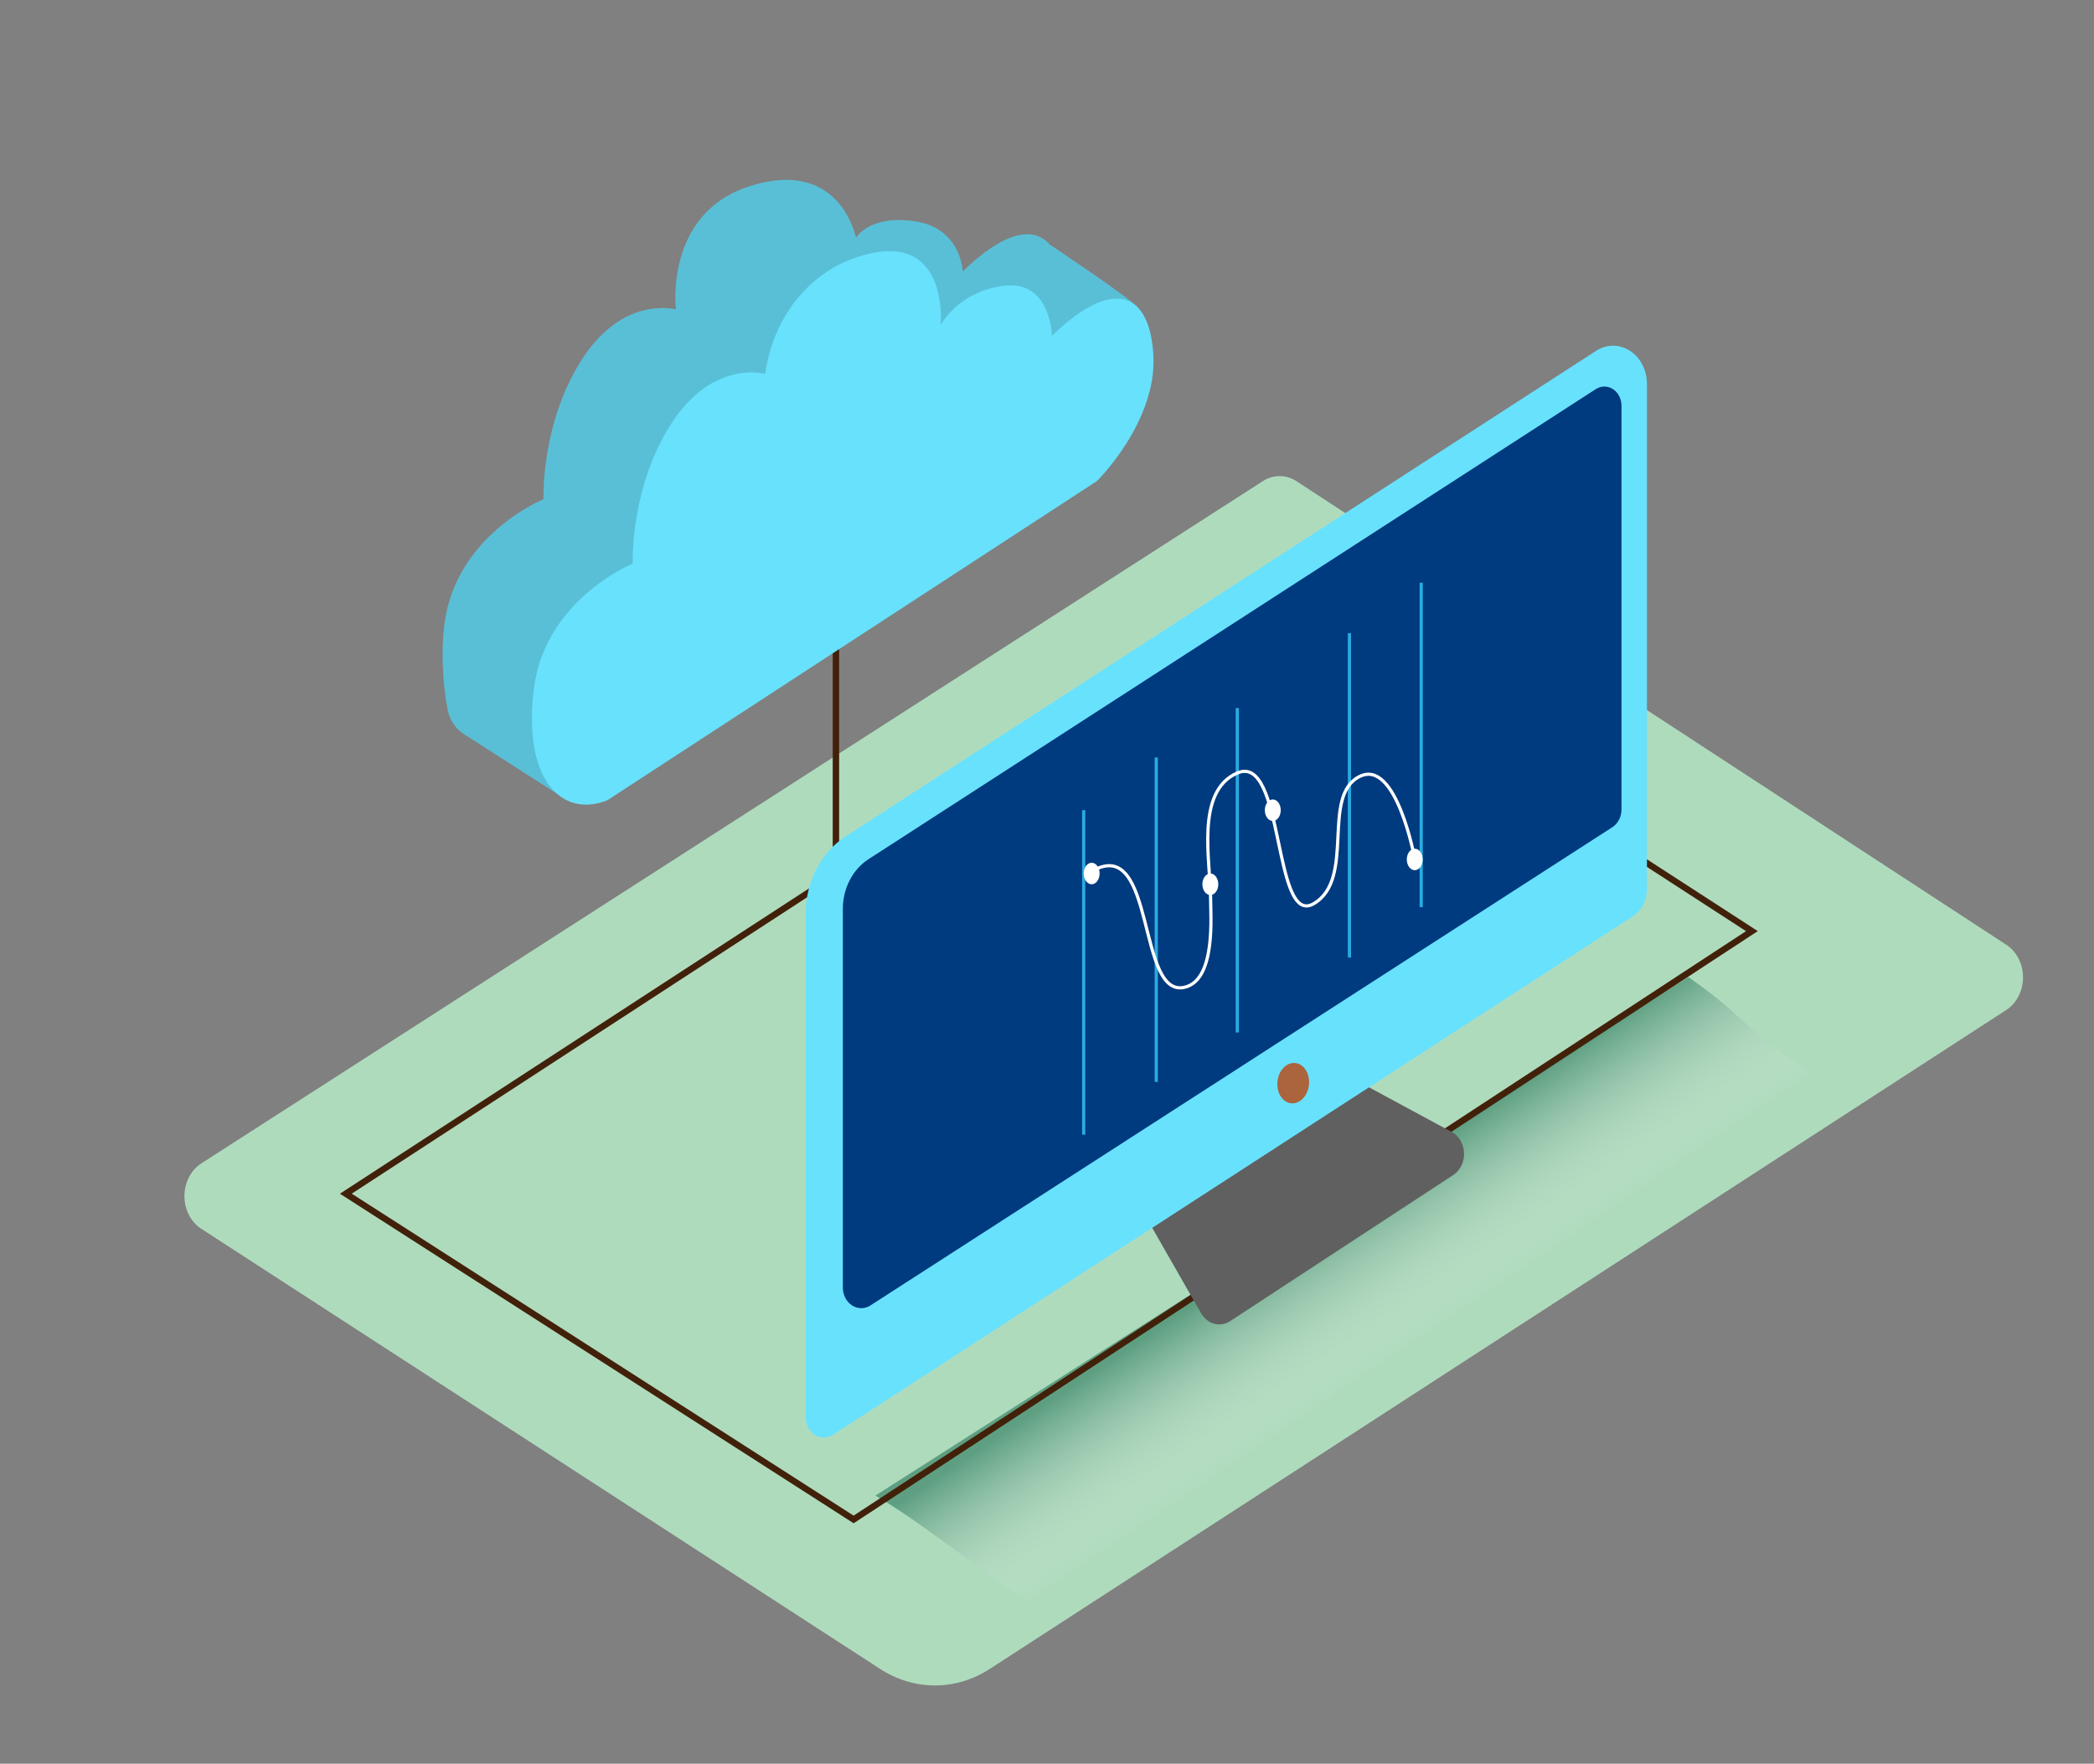 <svg width="653" height="550" viewBox="0 0 653 550" fill="none" xmlns="http://www.w3.org/2000/svg">
<rect x="0" y="0" width="653" height="550" fill="#808080" stroke="none"/>
<path d="M625.656 294.617L404.272 150.04C402.682 149.009 400.877 148.466 399.04 148.466C397.203 148.466 395.399 149.009 393.808 150.04L62.77 362.798C61.172 363.828 59.845 365.312 58.922 367.102C57.999 368.892 57.513 370.923 57.513 372.992C57.513 375.06 57.999 377.092 58.922 378.881C59.845 380.671 61.172 382.156 62.77 383.185L274.472 520.447C279.667 523.814 285.559 525.587 291.556 525.587C297.554 525.587 303.446 523.814 308.64 520.447L625.623 314.967C627.215 313.938 628.537 312.457 629.458 310.673C630.378 308.889 630.865 306.864 630.868 304.802C630.871 302.74 630.392 300.713 629.477 298.926C628.562 297.138 627.244 295.652 625.656 294.617Z" fill="#AFDBBD"/>
<path style="mix-blend-mode:multiply" opacity="0.63" d="M317.244 497.053C345.078 514.947 303.955 486.713 331.136 505.835C353.551 493.607 551.099 364.797 578.166 342.467C539.198 319.66 550.561 321.585 526.498 304.682L272.987 466.382C288.43 475.475 302.91 487.85 317.244 497.053Z" fill="url(#paint0_linear)"/>
<path d="M260.678 188.833V283.433" stroke="#42210B" stroke-width="2" stroke-miterlimit="10"/>
<path d="M107.843 372.24L266.195 473.825L546.316 290.363L389.645 188.833L107.843 372.24Z" stroke="#42210B" stroke-width="2" stroke-miterlimit="10"/>
<path d="M354.857 95.957C353.044 93.372 327.643 76.45 327.643 76.45V76.597C322.435 70.125 312.771 72.398 300.217 84.663C300.217 84.663 299.776 71.188 285.41 69.025C271.044 66.862 266.93 74.195 266.93 74.195C266.93 74.195 262.033 48.657 233.268 58.245C207.148 66.953 210.788 96.507 210.788 96.507C210.788 96.507 194.463 91.923 181.518 112.035C168.572 132.147 169.502 155.668 169.502 155.668C169.502 155.668 142.028 166.833 138.599 194.737C138.303 197.169 138.123 199.616 138.061 202.07V202.785C137.963 208.802 138.445 214.814 139.497 220.715C139.76 222.409 140.353 224.017 141.233 225.425C142.114 226.832 143.26 228.003 144.591 228.855L173.6 247.445C174.494 239.347 173.475 231.128 170.645 223.612L314.305 129.965C314.305 129.965 325.292 119.112 329.912 104.738L340.964 101.53C340.964 101.53 356.669 98.56 354.857 95.957Z" fill="#68E1FD"/>
<path opacity="0.15" d="M354.857 95.957C353.044 93.372 327.643 76.45 327.643 76.45V76.597C322.435 70.125 312.771 72.398 300.217 84.663C300.217 84.663 299.776 71.188 285.41 69.025C271.044 66.862 266.93 74.195 266.93 74.195C266.93 74.195 262.033 48.657 233.268 58.245C207.148 66.953 210.788 96.507 210.788 96.507C210.788 96.507 194.463 91.923 181.518 112.035C168.572 132.147 169.502 155.668 169.502 155.668C169.502 155.668 142.028 166.833 138.599 194.737C138.303 197.169 138.123 199.616 138.061 202.07V202.785C137.963 208.802 138.445 214.814 139.497 220.715C139.76 222.409 140.353 224.017 141.233 225.425C142.114 226.832 143.26 228.003 144.591 228.855L173.6 247.445C174.494 239.347 173.475 231.128 170.645 223.612L314.305 129.965C314.305 129.965 325.292 119.112 329.912 104.738L340.964 101.53C340.964 101.53 356.669 98.56 354.857 95.957Z" fill="black"/>
<path d="M189.37 249.572L342.107 149.985C342.107 149.985 360.783 131.56 359.672 110.88C358.562 90.2 346.335 86.863 328.051 104.738C328.051 104.738 327.675 87.413 313.244 89.1C298.813 90.787 293.344 101.383 293.344 101.383C293.344 101.383 296.217 70.583 267.387 80.172C259.987 82.504 253.34 87.176 248.237 93.631C243.134 100.087 239.791 108.053 238.606 116.582C238.606 116.582 222.281 111.998 209.336 132.11C196.39 152.222 197.32 175.743 197.32 175.743C197.32 175.743 169.96 186.872 166.482 214.793C163.005 242.715 174.922 255.292 189.37 249.572Z" fill="#68E1FD"/>
<path d="M423.356 337.15L452.741 353.008C453.844 353.607 454.781 354.531 455.453 355.682C456.124 356.832 456.504 358.166 456.553 359.541C456.602 360.915 456.317 362.279 455.729 363.485C455.141 364.692 454.272 365.697 453.215 366.392L383.637 411.968C382.132 412.954 380.346 413.249 378.651 412.792C376.957 412.334 375.486 411.159 374.544 409.512L357.648 379.995" fill="#606060"/>
<path d="M263.698 260.828L497.749 109.395C499.354 108.356 501.174 107.81 503.027 107.811C504.879 107.812 506.699 108.36 508.303 109.4C509.907 110.44 511.24 111.936 512.167 113.737C513.094 115.538 513.583 117.581 513.584 119.662V277.2C513.585 278.932 513.179 280.633 512.408 282.133C511.637 283.632 510.528 284.878 509.193 285.743L259.714 447.443C258.854 447.999 257.879 448.291 256.886 448.29C255.894 448.29 254.919 447.996 254.059 447.439C253.2 446.882 252.485 446.081 251.988 445.117C251.491 444.152 251.228 443.058 251.225 441.943V285.065C251.226 280.151 252.379 275.324 254.568 271.069C256.758 266.814 259.907 263.282 263.698 260.828Z" fill="#68E1FD"/>
<path d="M497.717 121.293L270.799 267.96C268.379 269.527 266.368 271.782 264.97 274.498C263.572 277.214 262.834 280.296 262.833 283.433V401.5C262.834 402.63 263.099 403.74 263.603 404.719C264.106 405.698 264.829 406.511 265.701 407.078C266.572 407.644 267.56 407.943 268.566 407.946C269.573 407.948 270.562 407.654 271.436 407.092L502.81 257.95C503.671 257.394 504.387 256.592 504.886 255.627C505.385 254.662 505.648 253.566 505.651 252.45V126.5C505.646 125.458 505.399 124.436 504.935 123.534C504.472 122.632 503.806 121.881 503.006 121.356C502.205 120.83 501.296 120.548 500.368 120.537C499.441 120.526 498.527 120.787 497.717 121.293Z" fill="#003A7F"/>
<path d="M408.118 338.816C408.706 335.386 407.015 332.136 404.342 331.558C401.668 330.98 399.023 333.292 398.435 336.722C397.847 340.152 399.538 343.402 402.211 343.98C404.885 344.558 407.53 342.246 408.118 338.816Z" fill="#AB643C"/>
<path d="M443.191 181.72V282.902" stroke="#29ABE2" stroke-miterlimit="10"/>
<path d="M420.81 197.45V298.613" stroke="#29ABE2" stroke-miterlimit="10"/>
<path d="M385.841 220.807V321.97" stroke="#29ABE2" stroke-miterlimit="10"/>
<path d="M360.57 236.207V337.388" stroke="#29ABE2" stroke-miterlimit="10"/>
<path d="M337.944 252.652V353.833" stroke="#29ABE2" stroke-miterlimit="10"/>
<path d="M441.183 267.813C441.183 267.813 435.453 236.39 423.976 242.147C411.798 248.178 422.883 274.083 409.676 281.802C396.893 289.263 400.599 234.612 385.809 241.065C372.602 246.822 377.532 268.895 377.516 280.188C377.516 285.395 379.148 304.718 370.055 307.688C354.236 312.858 360.799 259.673 340.425 271.755" stroke="white" stroke-miterlimit="10"/>
<path d="M441.183 271.37C442.554 271.37 443.664 269.868 443.664 268.015C443.664 266.162 442.554 264.66 441.183 264.66C439.813 264.66 438.702 266.162 438.702 268.015C438.702 269.868 439.813 271.37 441.183 271.37Z" fill="white"/>
<path d="M340.425 275.752C341.796 275.752 342.907 274.25 342.907 272.397C342.907 270.544 341.796 269.042 340.425 269.042C339.055 269.042 337.944 270.544 337.944 272.397C337.944 274.25 339.055 275.752 340.425 275.752Z" fill="white"/>
<path d="M396.91 256.007C398.28 256.007 399.391 254.505 399.391 252.652C399.391 250.799 398.28 249.297 396.91 249.297C395.539 249.297 394.428 250.799 394.428 252.652C394.428 254.505 395.539 256.007 396.91 256.007Z" fill="white"/>
<path d="M377.434 279.107C378.804 279.107 379.915 277.605 379.915 275.752C379.915 273.899 378.804 272.397 377.434 272.397C376.064 272.397 374.953 273.899 374.953 275.752C374.953 277.605 376.064 279.107 377.434 279.107Z" fill="white"/>
<defs>
<linearGradient id="paint0_linear" x1="435.388" y1="422.785" x2="407.966" y2="382.094" gradientUnits="userSpaceOnUse">
<stop stop-color="white" stop-opacity="0"/>
<stop offset="0.99" stop-color="#2E7C5F"/>
</linearGradient>
</defs>
</svg>
